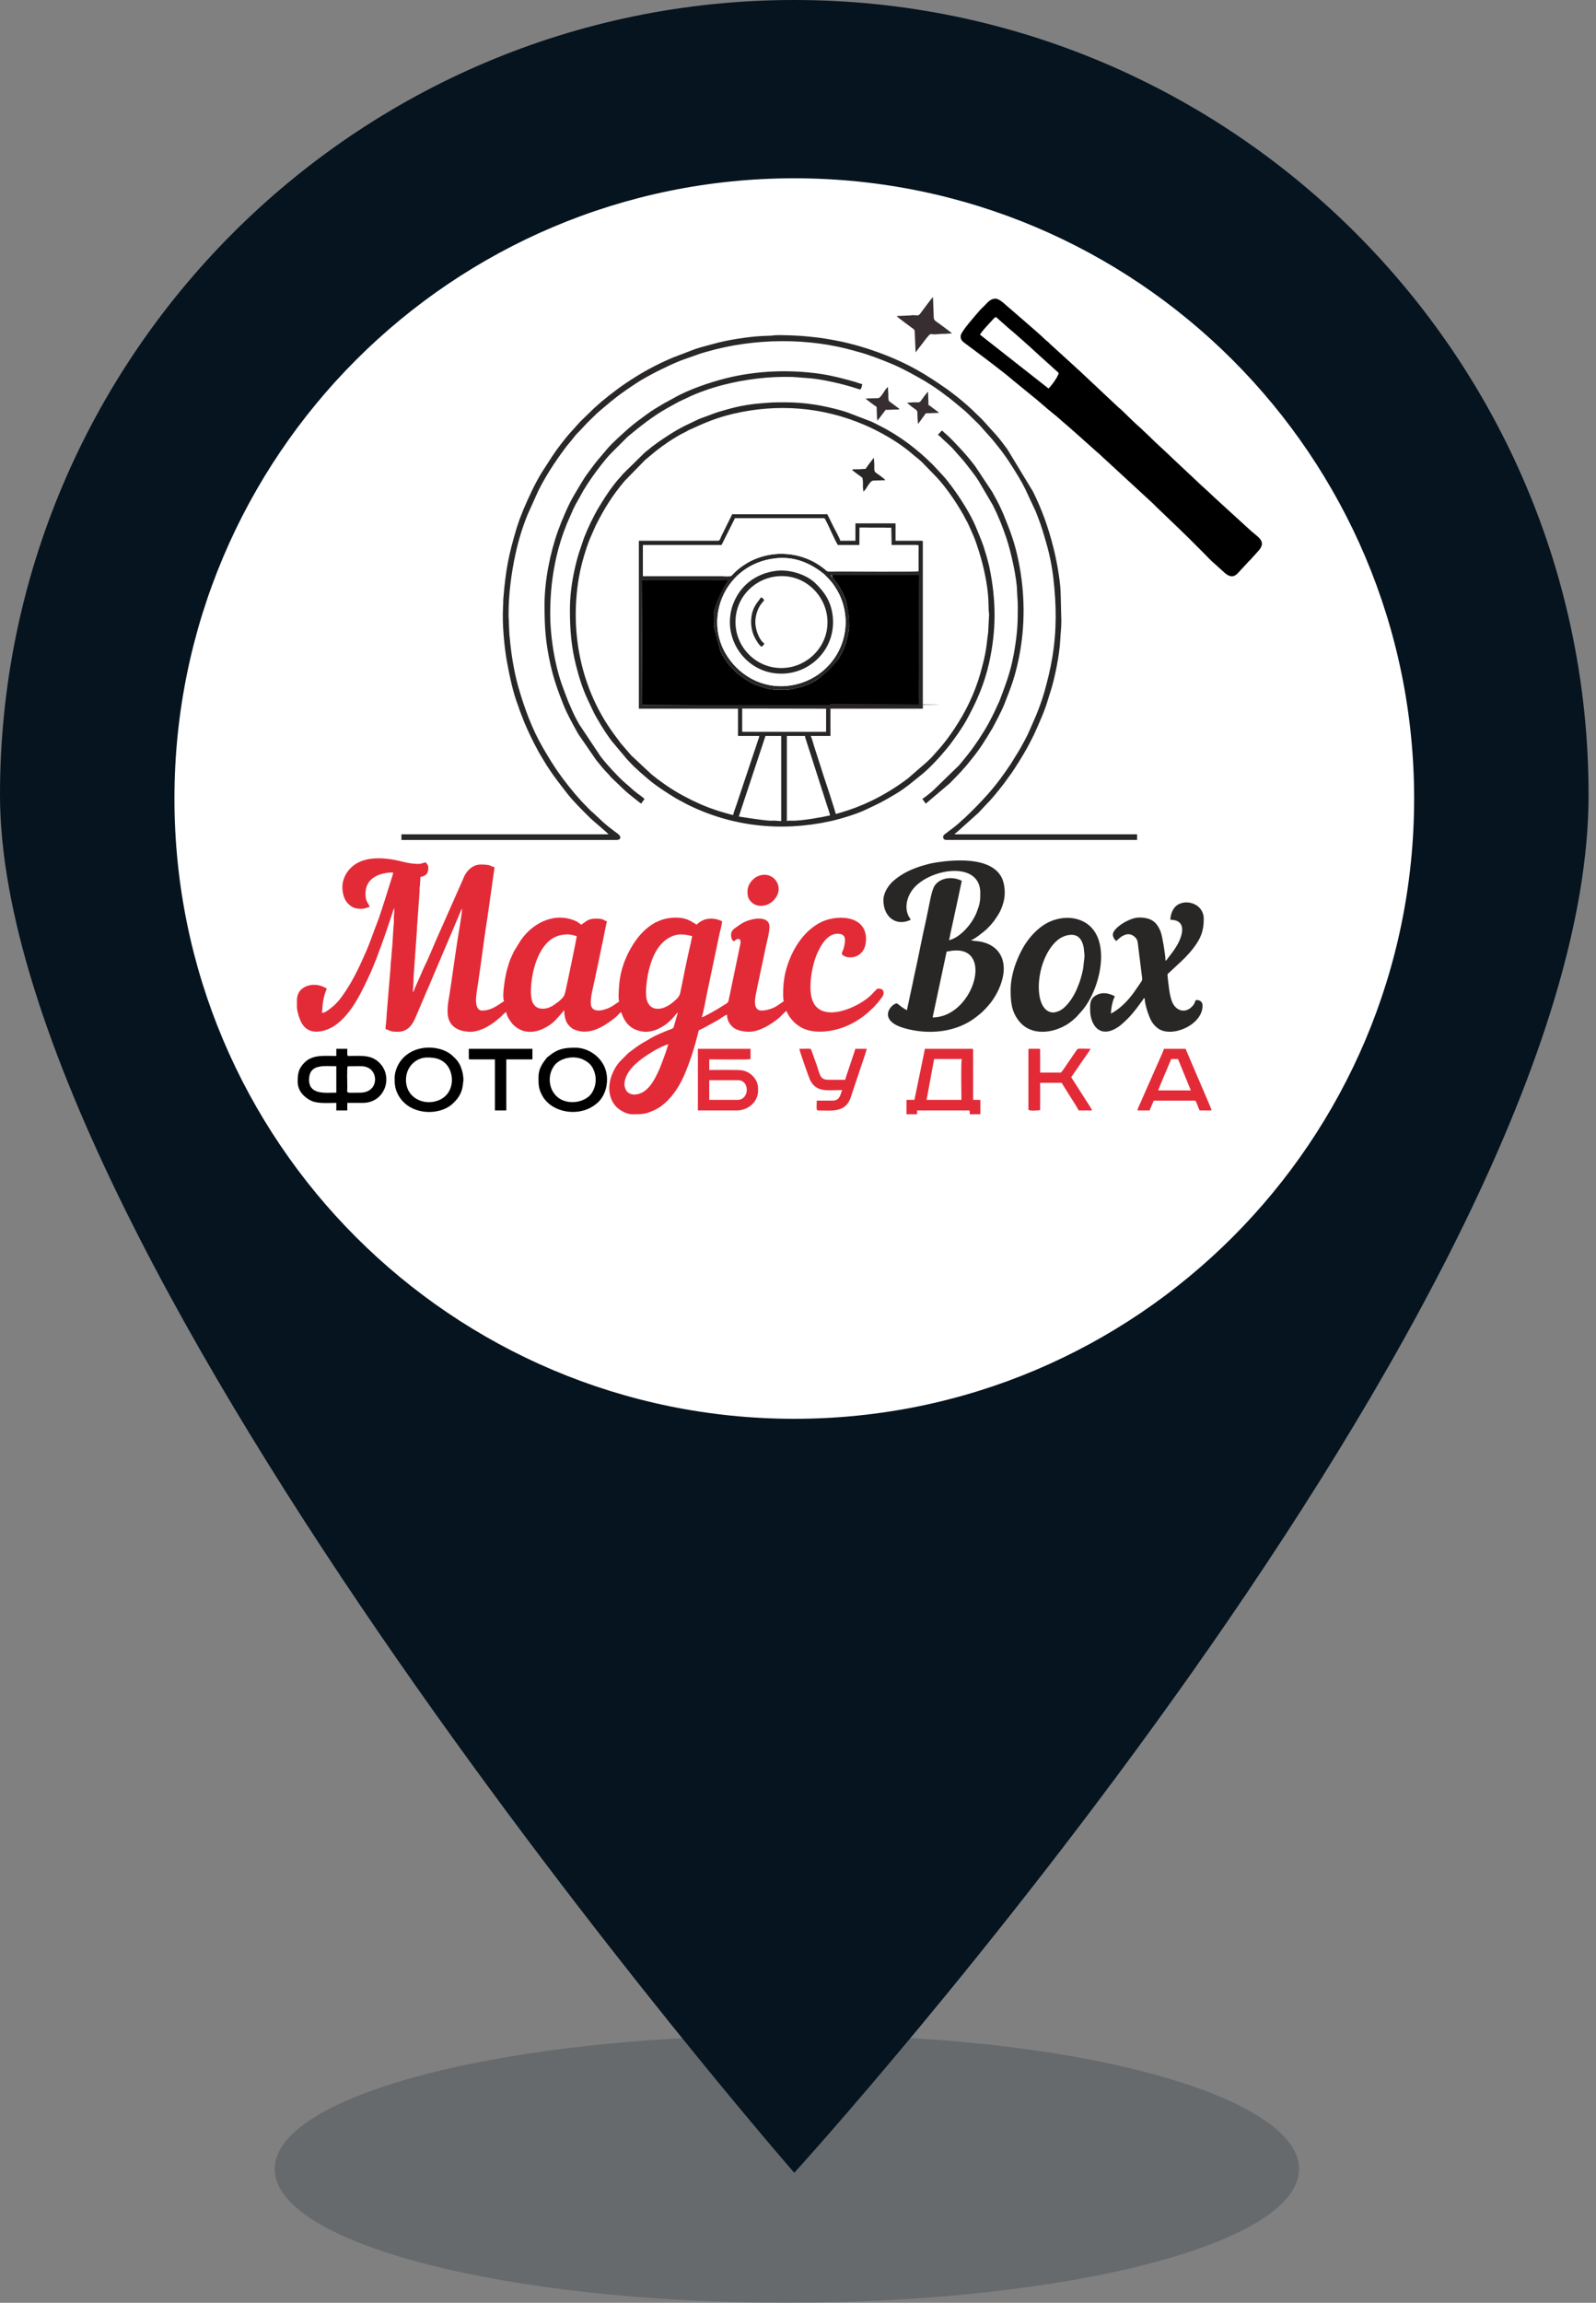 <svg width="43" height="62" viewBox="0 0 43 62" fill="none" xmlns="http://www.w3.org/2000/svg">
<rect x="0" y="0" width="43" height="62" fill="#808080" stroke="none"/>
<g clip-path="url(#clip0_1010_24)">
<path opacity="0.2" d="M35 58.4C35 60.4 28.8 62 21.2 62C13.6 62 7.4 60.4 7.4 58.4C7.4 56.4 13.6 54.8 21.2 54.8C28.8 54.7 35 56.4 35 58.4Z" fill="#05141F"/>
<path d="M21.4 0C9.6 0 0 9.6 0 21.4C0 34 21.4 58.5 21.4 58.5C21.4 58.5 42.8 35 42.8 21.4C42.8 9.6 33.2 0 21.4 0ZM21.4 33.7C14.1 33.7 8.2 27.8 8.2 20.5C8.2 13.2 14.1 7.3 21.4 7.3C28.7 7.3 34.6 13.2 34.6 20.5C34.6 27.8 28.7 33.7 21.4 33.7Z" fill="#05141F"/>
<path d="M21.4 38.2C30.623 38.2 38.1 30.723 38.1 21.5C38.1 12.277 30.623 4.8 21.4 4.8C12.177 4.8 4.7 12.277 4.7 21.5C4.7 30.723 12.177 38.2 21.4 38.2Z" fill="white"/>
<g clip-path="url(#clip1_1010_24)">
<path fill-rule="evenodd" clip-rule="evenodd" d="M17.079 29.47C17.007 29.47 16.928 29.429 16.893 29.39C16.862 29.355 16.824 29.27 16.824 29.205C16.824 28.794 17.31 28.479 17.615 28.294C17.675 28.258 17.941 28.121 18.007 28.116L17.937 28.331C17.924 28.369 17.913 28.398 17.9 28.436L17.783 28.747C17.662 29.012 17.473 29.47 17.079 29.47ZM17.148 30H17.032H17.018C16.892 30 16.716 29.904 16.626 29.82L16.616 29.811C16.27 29.464 16.419 28.894 16.704 28.577L16.888 28.393C16.91 28.374 16.922 28.357 16.945 28.339L17.156 28.183C17.273 28.098 17.4 28.033 17.524 27.959C17.679 27.866 17.853 27.798 18.019 27.73C18.097 27.699 18.137 27.704 18.157 27.633L18.262 27.26C18.237 27.278 18.237 27.28 18.216 27.306C18.201 27.324 18.193 27.333 18.178 27.349C18.148 27.383 18.135 27.403 18.102 27.436C18.047 27.491 17.987 27.548 17.922 27.593C17.678 27.76 17.42 27.84 17.133 27.726C16.993 27.671 16.898 27.577 16.821 27.447C16.78 27.379 16.765 27.319 16.732 27.25C16.694 27.276 16.667 27.311 16.633 27.345C16.6 27.378 16.572 27.4 16.534 27.43C16.246 27.655 15.87 27.876 15.498 27.729C15.453 27.712 15.442 27.708 15.404 27.68C15.258 27.571 15.202 27.422 15.202 27.2L15.031 27.396C14.97 27.462 14.923 27.514 14.848 27.57C14.53 27.805 14.118 27.893 13.815 27.577C13.803 27.565 13.793 27.552 13.782 27.537C13.725 27.462 13.65 27.353 13.641 27.25C13.589 27.265 13.531 27.345 13.487 27.381L13.337 27.506C13.297 27.538 13.271 27.552 13.228 27.581C13.187 27.608 13.16 27.628 13.114 27.651C13.07 27.674 13.037 27.693 12.99 27.71C12.914 27.737 12.795 27.78 12.693 27.78C12.337 27.78 12.076 27.63 12.059 27.271L12.06 27.148C12.064 27.029 12.086 26.924 12.107 26.797C12.186 26.297 12.251 25.785 12.331 25.28C12.357 25.116 12.448 24.605 12.448 24.47C12.422 24.488 12.41 24.543 12.394 24.579L11.546 26.574C11.529 26.614 11.515 26.64 11.499 26.68L11.216 27.345C11.124 27.578 11 27.78 10.714 27.78C10.478 27.78 10.522 27.739 10.387 27.708C10.387 27.643 10.398 27.557 10.405 27.502C10.414 27.434 10.415 27.369 10.418 27.301L10.519 26.088C10.525 26.015 10.523 25.951 10.533 25.878C10.54 25.826 10.549 25.742 10.55 25.681C10.551 25.621 10.563 25.531 10.569 25.476L10.601 24.958C10.602 24.909 10.609 24.911 10.612 24.867C10.616 24.797 10.605 24.724 10.614 24.655C10.623 24.595 10.622 24.524 10.622 24.449C10.599 24.482 10.587 24.538 10.575 24.575C10.441 24.982 10.306 25.376 10.154 25.775C10.145 25.798 10.141 25.813 10.132 25.834L9.986 26.187C9.756 26.677 9.49 27.282 9.03 27.606C8.847 27.736 8.498 27.86 8.269 27.704C8.212 27.665 8.168 27.612 8.133 27.555C8.074 27.457 8 27.231 8 27.108V26.917C8.004 26.85 8.016 26.785 8.049 26.729C8.082 26.672 8.096 26.654 8.149 26.614C8.336 26.473 8.616 26.491 8.806 26.619C8.766 26.702 8.73 26.823 8.711 26.932C8.682 27.105 8.694 27.096 8.681 27.209C8.678 27.236 8.66 27.268 8.701 27.268C8.768 27.268 8.952 27.115 9.008 27.064C9.027 27.046 9.04 27.032 9.059 27.013C9.126 26.947 9.183 26.871 9.237 26.794C9.501 26.425 9.689 26.017 9.87 25.603C9.975 25.362 10.056 25.11 10.153 24.867C10.232 24.669 10.288 24.468 10.357 24.266L10.552 23.646C10.563 23.609 10.59 23.536 10.591 23.491C10.216 23.491 9.847 23.644 9.847 24.062C9.847 24.291 9.93 24.31 9.959 24.418C9.881 24.436 9.834 24.469 9.734 24.469C9.645 24.469 9.56 24.457 9.496 24.422C9.303 24.313 9.224 24.111 9.224 23.878C9.224 23.755 9.272 23.617 9.32 23.536C9.635 23.008 10.316 23.066 10.852 23.201C10.985 23.234 11.11 23.258 11.245 23.26C11.361 23.262 11.378 23.237 11.469 23.216C11.499 23.261 11.54 23.281 11.54 23.359C11.54 23.529 11.477 23.578 11.326 23.613C11.326 23.692 11.318 23.74 11.316 23.817C11.314 23.866 11.308 23.864 11.305 23.909C11.303 23.942 11.307 23.976 11.304 24.009L11.235 24.969C11.232 25.003 11.236 25.033 11.231 25.067L11.142 26.322C11.14 26.355 11.144 26.391 11.142 26.424L11.122 26.709C11.154 26.686 11.166 26.633 11.181 26.596L11.431 26.03C11.543 25.807 11.634 25.572 11.734 25.345L12.441 23.749C12.461 23.707 12.473 23.678 12.49 23.634C12.564 23.451 12.729 23.277 12.948 23.277C13.24 23.277 13.185 23.315 13.325 23.348L13.134 24.695C13.06 25.143 13.009 25.582 12.943 26.032C12.921 26.186 12.898 26.336 12.879 26.478C12.857 26.64 12.825 26.772 12.825 26.933C12.825 27.043 12.849 27.208 12.989 27.208C13.231 27.208 13.397 27.076 13.58 26.954C13.516 26.82 13.618 26.251 13.661 26.107C13.695 25.99 13.726 25.866 13.781 25.758C13.809 25.703 13.828 25.651 13.856 25.599L14.035 25.31C14.37 24.828 14.981 24.535 15.548 24.816L15.662 24.896C15.802 24.803 15.848 24.733 16.049 24.733C16.285 24.733 16.235 24.773 16.355 24.805C16.334 24.849 16.258 25.273 16.243 25.334C16.222 25.423 16.205 25.509 16.186 25.603L16.02 26.395C15.979 26.595 15.917 26.795 15.917 27.005C15.917 27.311 16.29 27.2 16.447 27.117C16.533 27.072 16.603 27.017 16.682 26.964C16.651 26.9 16.676 26.588 16.683 26.506C16.706 26.22 16.792 25.933 16.916 25.68C17.084 25.34 17.32 25.019 17.662 24.836L17.782 24.783C17.986 24.7 18.296 24.673 18.515 24.756C18.63 24.8 18.676 24.845 18.773 24.896C18.805 24.849 18.881 24.805 18.939 24.777C19.097 24.704 19.311 24.728 19.456 24.805C19.447 24.91 19.41 25.028 19.387 25.133L19.047 26.749C19.03 26.834 18.941 27.318 18.905 27.391C18.945 27.382 19.012 27.344 19.052 27.324C19.216 27.239 19.373 27.145 19.528 27.046C19.581 27.012 19.617 27 19.631 26.934L19.943 25.433C19.955 25.377 19.964 25.3 19.907 25.281C19.864 25.266 19.809 25.319 19.772 25.344C19.728 25.315 19.712 25.292 19.702 25.231C19.693 25.182 19.693 25.139 19.712 25.091C19.743 25.016 19.829 24.973 19.893 24.925C19.963 24.872 20.039 24.83 20.122 24.797C20.297 24.727 20.731 24.644 20.731 24.957C20.731 25.116 20.667 25.322 20.635 25.483L20.436 26.424C20.418 26.499 20.402 26.587 20.387 26.661C20.358 26.805 20.25 27.208 20.517 27.208C20.64 27.208 20.786 27.163 20.874 27.117C20.96 27.072 21.04 27.006 21.119 26.954C21.105 26.924 21.099 26.838 21.099 26.791C21.099 26.548 21.118 26.324 21.184 26.092C21.326 25.595 21.618 25.102 22.081 24.848C22.501 24.618 23.333 24.616 23.333 25.283C23.333 25.747 22.955 25.832 22.764 25.749C22.616 25.684 22.707 25.641 22.738 25.505C22.78 25.325 22.812 25.14 22.567 25.14C22.343 25.14 22.183 25.345 22.088 25.527C22.069 25.563 22.052 25.597 22.033 25.636C21.871 25.973 21.747 26.681 21.918 27.001C22.205 27.54 23.151 27.113 23.483 26.778C23.509 26.751 23.625 26.617 23.649 26.617C23.716 26.617 23.784 26.623 23.803 26.698C23.827 26.793 23.746 26.871 23.695 26.939C23.68 26.958 23.671 26.974 23.656 26.991C23.639 27.011 23.627 27.019 23.611 27.038C23.576 27.079 23.561 27.097 23.523 27.134L23.381 27.267C23.121 27.488 22.814 27.659 22.471 27.733C22.158 27.802 21.778 27.808 21.509 27.613C21.468 27.583 21.443 27.568 21.407 27.532C21.343 27.467 21.294 27.415 21.247 27.335C21.23 27.308 21.23 27.304 21.215 27.275C21.201 27.247 21.198 27.253 21.19 27.218C21.114 27.269 21.055 27.351 20.984 27.41C20.775 27.58 20.466 27.779 20.18 27.779C20.03 27.779 19.838 27.741 19.744 27.654C19.66 27.576 19.588 27.478 19.588 27.32C19.516 27.337 19.411 27.429 19.339 27.468L18.931 27.692C18.913 27.701 18.899 27.706 18.881 27.714C18.823 27.741 18.827 27.731 18.811 27.797C18.722 28.172 18.608 28.529 18.468 28.87C18.34 29.182 18.159 29.489 17.902 29.71L17.834 29.765C17.735 29.846 17.622 29.896 17.502 29.943C17.384 29.99 17.269 29.999 17.148 30ZM14.62 27.158C14.373 27.158 14.304 26.952 14.304 26.71C14.304 26.198 14.49 25.451 14.953 25.23C15.045 25.186 15.116 25.17 15.241 25.16C15.363 25.151 15.435 25.179 15.538 25.203C15.538 25.264 15.265 26.562 15.234 26.692C15.201 26.831 15.189 26.836 15.056 26.964L14.902 27.073C14.817 27.12 14.748 27.158 14.62 27.158ZM17.405 26.741C17.405 26.527 17.442 26.277 17.485 26.107C17.571 25.764 17.728 25.4 18.056 25.232C18.262 25.126 18.429 25.152 18.65 25.203L18.611 25.388C18.519 25.775 18.41 26.319 18.334 26.701C18.31 26.826 18.261 26.872 18.152 26.967C17.816 27.264 17.405 27.244 17.405 26.741Z" fill="#E32B38"/>
<path fill-rule="evenodd" clip-rule="evenodd" d="M17.288 15.618L17.303 18.98C18.122 18.98 24.545 19.039 24.807 19.023C24.805 17.944 24.805 15.84 24.795 15.442C24.582 15.441 22.468 15.45 22.413 15.482C22.41 15.499 22.435 15.56 22.448 15.574L22.555 15.71C22.648 15.844 22.722 15.992 22.782 16.146C22.787 16.16 22.796 16.196 22.797 16.199C22.797 16.2 22.798 16.203 22.798 16.204C22.859 16.439 22.884 16.685 22.878 16.933L22.803 17.273C22.803 17.276 22.802 17.279 22.802 17.281L22.749 17.424C22.742 17.442 22.75 17.421 22.738 17.453C22.7 17.552 22.64 17.656 22.582 17.754C22.456 17.917 22.107 18.275 21.908 18.359L21.829 18.402C21.828 18.403 21.803 18.418 21.803 18.418C21.759 18.438 21.827 18.411 21.787 18.424L21.764 18.43C21.761 18.431 21.758 18.432 21.756 18.433L21.569 18.502C21.566 18.502 21.563 18.503 21.56 18.503C21.31 18.55 21.356 18.579 21.006 18.573L20.853 18.566C20.837 18.564 20.828 18.564 20.815 18.563C20.697 18.551 20.491 18.491 20.393 18.447C20.368 18.436 20.362 18.437 20.332 18.426C20.26 18.4 20.176 18.347 20.114 18.31L19.875 18.142C19.863 18.132 19.851 18.118 19.835 18.103L19.631 17.89C19.615 17.87 19.61 17.861 19.596 17.843C19.521 17.742 19.465 17.645 19.409 17.533L19.231 16.852C19.232 16.825 19.232 16.797 19.231 16.77C19.236 16.426 19.408 15.941 19.652 15.596C19.366 15.588 18.46 15.621 17.288 15.618Z" fill="black"/>
<path fill-rule="evenodd" clip-rule="evenodd" d="M26.405 9.008C26.496 8.874 26.608 8.761 26.714 8.647C26.75 8.609 26.78 8.557 26.834 8.539L27.157 8.825C27.323 8.959 27.816 9.4 27.952 9.529L28.523 10.044C28.491 10.164 28.312 10.4 28.249 10.456L26.405 9.008ZM25.882 9.049C25.882 9.128 25.908 9.171 25.966 9.219L26.09 9.31C26.398 9.54 27.026 10.006 27.298 10.243L27.769 10.628C27.988 10.797 28.19 10.992 28.409 11.162C28.509 11.24 28.6 11.331 28.699 11.411L28.868 11.557C28.894 11.582 28.897 11.587 28.928 11.61L29.095 11.759C29.121 11.779 29.129 11.79 29.154 11.812L29.553 12.168C29.581 12.19 29.587 12.193 29.613 12.22L31.061 13.554C31.099 13.592 31.131 13.623 31.168 13.661L31.7 14.17C31.702 14.172 31.704 14.174 31.706 14.175L32.041 14.501C32.115 14.575 32.181 14.641 32.255 14.715C32.329 14.789 32.395 14.855 32.469 14.929C32.533 14.993 32.617 15.088 32.684 15.142L32.963 15.393C32.987 15.412 32.997 15.427 33.022 15.446C33.167 15.556 33.269 15.533 33.382 15.398L33.637 15.122C33.673 15.086 33.707 15.057 33.736 15.018L33.887 14.852C34.162 14.561 33.874 14.461 33.652 14.246L32.693 13.37C32.567 13.243 32.384 13.091 32.245 12.953L31.581 12.331C31.413 12.163 31.196 11.977 31.025 11.807C31.006 11.787 30.994 11.775 30.975 11.756L30.806 11.598C30.788 11.58 30.775 11.564 30.755 11.548C30.62 11.436 30.325 11.143 30.2 11.023C30.174 10.998 30.163 10.995 30.138 10.972L29.06 9.96C29.058 9.959 29.056 9.957 29.054 9.956L29.026 9.932C29.008 9.915 28.992 9.9 28.975 9.883L28.297 9.266C28.276 9.246 28.262 9.229 28.241 9.21C28.217 9.189 28.208 9.187 28.184 9.164C27.981 8.968 27.763 8.79 27.552 8.603L27.093 8.206C27.033 8.15 26.907 8.041 26.82 8.041C26.679 8.041 26.602 8.152 26.512 8.242C26.474 8.28 26.429 8.319 26.395 8.359C26.283 8.494 25.882 8.931 25.882 9.049Z" fill="black"/>
<path fill-rule="evenodd" clip-rule="evenodd" d="M20.623 19.816L21.047 19.815V22.106C20.984 22.106 20.952 22.101 20.904 22.097C20.852 22.092 20.793 22.099 20.741 22.096C20.513 22.084 19.915 21.984 19.905 21.984L20.623 19.816ZM21.2 22.107V19.815H21.69C21.691 19.866 21.713 19.904 21.726 19.952C21.741 20.005 21.751 20.034 21.768 20.084L22.196 21.418C22.226 21.508 22.252 21.595 22.28 21.68C22.298 21.735 22.359 21.908 22.363 21.954C22.137 22.006 21.613 22.098 21.363 22.097C21.311 22.096 21.237 22.089 21.2 22.107ZM20 19.081L22.257 19.085L22.257 19.53L22.255 19.7L20.047 19.7L20 19.698V19.081ZM20.867 15.035C21.384 14.971 21.806 15.146 22.177 15.437C22.241 15.487 22.341 15.598 22.394 15.659C22.453 15.729 22.515 15.824 22.566 15.914C22.671 16.098 22.747 16.326 22.773 16.566C22.874 17.502 22.202 18.349 21.242 18.463C20.528 18.548 19.881 18.175 19.541 17.58C18.971 16.581 19.564 15.198 20.867 15.035ZM22.353 18.979L17.303 18.98L17.288 15.628C17.631 15.621 18.68 15.624 19.037 15.624C19.219 15.624 19.431 15.634 19.608 15.618C19.607 15.623 19.605 15.628 19.604 15.632C19.577 15.673 19.569 15.696 19.535 15.737C19.425 15.963 19.331 16.095 19.225 16.459C19.222 16.567 19.231 16.656 19.231 16.77C19.231 16.797 19.232 16.825 19.231 16.852L19.408 17.533C19.465 17.645 19.52 17.742 19.596 17.843C19.61 17.861 19.615 17.87 19.63 17.89L19.835 18.102C19.851 18.117 19.862 18.131 19.875 18.142L20.114 18.31C20.176 18.347 20.259 18.4 20.332 18.426C20.361 18.436 20.368 18.436 20.392 18.447C20.491 18.491 20.696 18.551 20.814 18.563C20.828 18.564 20.836 18.564 20.852 18.566L21.006 18.572C21.355 18.579 21.309 18.55 21.56 18.503C21.563 18.502 21.565 18.502 21.568 18.501L21.756 18.432C21.758 18.432 21.761 18.431 21.763 18.43L21.787 18.424C21.826 18.41 21.759 18.437 21.802 18.418C21.803 18.418 21.827 18.403 21.828 18.402L21.907 18.358C21.974 18.331 22.03 18.285 22.092 18.248L22.269 18.101C22.316 18.059 22.358 18.04 22.394 17.983C22.445 17.904 22.533 17.836 22.582 17.753C22.64 17.656 22.7 17.552 22.737 17.453C22.749 17.421 22.742 17.441 22.749 17.424L22.802 17.28C22.802 17.278 22.802 17.275 22.803 17.273L22.877 16.933C22.892 16.816 22.874 16.58 22.855 16.425L22.798 16.204C22.798 16.203 22.797 16.2 22.797 16.198C22.796 16.195 22.787 16.159 22.781 16.146C22.722 15.991 22.647 15.844 22.555 15.71L22.447 15.573C22.435 15.56 22.422 15.544 22.424 15.527C22.387 15.505 22.409 15.549 22.395 15.486H24.76C24.742 15.604 24.754 17.87 24.754 18.104C24.754 18.383 24.739 18.708 24.759 18.98L22.353 18.979ZM19.803 13.955H22.2C22.229 13.969 22.217 13.96 22.236 13.994C22.326 14.157 22.487 14.545 22.573 14.678L23.158 14.677L23.161 14.205L24.013 14.207L24.018 14.678C24.15 14.678 24.658 14.661 24.746 14.684L24.745 15.38C24.655 15.396 22.765 15.384 22.618 15.384C22.201 15.384 22.339 15.412 22.179 15.293C22.085 15.223 21.973 15.147 21.852 15.091C21.586 14.967 21.305 14.9 20.965 14.913C20.666 14.925 20.361 15.023 20.141 15.152C19.843 15.327 19.729 15.488 19.7 15.506C19.661 15.529 19.505 15.514 19.446 15.514C18.739 15.514 18.032 15.516 17.322 15.514L17.322 14.678L19.442 14.677L19.803 13.955ZM19.354 14.559H17.212V19.081H19.884V19.815H20.455C20.454 19.861 20.452 19.844 20.44 19.881L19.84 21.675C19.811 21.761 19.771 21.86 19.752 21.943C19.71 21.94 19.67 21.924 19.637 21.915C19.592 21.903 19.558 21.894 19.517 21.882C19.444 21.862 19.361 21.835 19.291 21.812C19.001 21.716 18.721 21.592 18.453 21.448C18.416 21.428 18.396 21.419 18.36 21.398C18.325 21.377 18.295 21.36 18.262 21.343C18.227 21.323 18.204 21.306 18.167 21.285C18.013 21.193 17.862 21.085 17.719 20.979C17.659 20.934 17.612 20.896 17.553 20.849L17.01 20.342L16.731 20.02C16.603 19.848 16.473 19.678 16.357 19.497C15.623 18.356 15.363 16.949 15.593 15.57C15.639 15.296 15.717 15.009 15.803 14.751C15.832 14.664 15.863 14.58 15.896 14.498L16.052 14.145C16.281 13.692 16.5 13.338 16.831 12.947L17.385 12.38L17.67 12.144C17.883 11.974 18.154 11.792 18.395 11.666C18.434 11.647 18.471 11.631 18.509 11.608C18.529 11.596 18.539 11.589 18.562 11.578C18.575 11.572 18.581 11.57 18.59 11.566C19.001 11.378 19.306 11.246 19.764 11.139C20.956 10.862 22.158 10.957 23.279 11.435C23.71 11.619 24.222 11.91 24.575 12.219C24.662 12.295 24.758 12.362 24.84 12.443L25.232 12.846C25.362 12.984 25.48 13.137 25.591 13.292C25.729 13.483 25.851 13.677 25.968 13.884C25.988 13.92 25.998 13.949 26.02 13.985C26.083 14.091 26.129 14.203 26.178 14.315C26.21 14.387 26.244 14.462 26.272 14.538C26.423 14.958 26.534 15.373 26.598 15.822C26.633 16.072 26.63 16.189 26.637 16.424C26.639 16.479 26.651 16.501 26.648 16.566L26.623 17.03C26.596 17.217 26.582 17.411 26.545 17.594C26.509 17.775 26.468 17.937 26.419 18.11C26.258 18.676 26.021 19.161 25.703 19.636C25.596 19.796 25.484 19.951 25.36 20.097C25.332 20.129 25.313 20.155 25.284 20.184L25.135 20.352C25.09 20.406 25.024 20.464 24.972 20.515L24.459 20.96C24.146 21.196 23.815 21.4 23.459 21.57C23.198 21.695 22.924 21.799 22.646 21.879C22.607 21.89 22.554 21.91 22.517 21.913C22.483 21.77 22.223 20.985 22.181 20.862C22.123 20.687 22.073 20.516 22.013 20.338C21.983 20.247 21.957 20.169 21.929 20.076C21.906 19.999 21.875 19.881 21.843 19.815H22.374V19.081H24.863V14.59C24.863 14.566 24.856 14.559 24.832 14.559H24.128V14.091H23.047V14.559H22.639C22.62 14.479 22.497 14.266 22.456 14.182L22.318 13.902C22.312 13.892 22.298 13.859 22.294 13.854C22.267 13.823 22.286 13.846 22.252 13.846H19.762C19.724 13.846 19.759 13.849 19.732 13.836L19.438 14.429C19.421 14.464 19.396 14.559 19.354 14.559ZM15.355 16.423C15.355 16.962 15.391 17.405 15.52 17.919C15.599 18.232 15.695 18.539 15.831 18.83L16.001 19.19C16.04 19.269 16.087 19.347 16.13 19.418C16.174 19.492 16.212 19.562 16.261 19.634C16.309 19.706 16.353 19.779 16.404 19.847C16.43 19.882 16.452 19.913 16.477 19.947L16.891 20.44C16.986 20.543 17.081 20.645 17.188 20.735C17.207 20.75 17.217 20.764 17.234 20.78L17.47 20.983C17.645 21.133 17.842 21.261 18.036 21.386C18.143 21.455 18.256 21.524 18.371 21.581C18.417 21.603 18.44 21.62 18.483 21.642C19.695 22.256 21.04 22.402 22.367 22.111C22.62 22.056 23.056 21.927 23.308 21.808C23.719 21.615 23.755 21.599 24.131 21.377C24.407 21.212 24.604 21.036 24.843 20.845C25.032 20.694 25.329 20.376 25.462 20.211L25.582 20.065C25.75 19.84 25.913 19.617 26.049 19.37C26.319 18.877 26.524 18.411 26.652 17.833C26.847 16.947 26.839 16.16 26.657 15.273C26.637 15.176 26.608 15.086 26.584 14.989L26.501 14.716C26.439 14.537 26.369 14.376 26.299 14.204C26.156 13.852 25.867 13.4 25.637 13.092C25.564 12.995 25.484 12.889 25.4 12.8L25.14 12.52C24.722 12.102 24.237 11.731 23.706 11.466C23.626 11.426 23.549 11.383 23.468 11.348L22.826 11.102C22.775 11.088 22.733 11.07 22.688 11.058C22.187 10.918 21.715 10.832 21.149 10.832C20.818 10.832 20.798 10.834 20.475 10.861C20.158 10.888 19.866 10.943 19.572 11.029C19.471 11.058 19.392 11.079 19.296 11.11L18.909 11.253C18.863 11.269 18.822 11.286 18.779 11.307C18.578 11.403 18.386 11.49 18.198 11.602C17.976 11.735 17.763 11.877 17.558 12.033C17.523 12.06 17.492 12.088 17.458 12.116C17.426 12.142 17.392 12.165 17.362 12.194L16.781 12.764C16.761 12.786 16.761 12.793 16.74 12.815C16.508 13.062 16.317 13.355 16.142 13.644C15.983 13.908 15.85 14.193 15.735 14.48L15.599 14.884C15.54 15.069 15.495 15.263 15.456 15.454C15.393 15.766 15.355 16.089 15.355 16.423Z" fill="#292626"/>
<path fill-rule="evenodd" clip-rule="evenodd" d="M25.127 27.393L25.505 25.62C25.59 25.613 25.628 25.59 25.77 25.59C26.762 25.59 26.183 27.393 25.127 27.393ZM23.801 24.235C23.801 24.688 24.142 24.953 24.536 24.765C24.527 24.733 24.51 24.718 24.495 24.693C24.363 24.47 24.426 24.185 24.562 23.986C24.971 23.388 26.412 23.138 26.412 24.042C26.412 24.263 26.397 24.344 26.319 24.55C26.205 24.852 25.885 25.241 25.566 25.315C25.58 25.285 25.6 25.169 25.609 25.124C25.622 25.06 25.638 24.994 25.653 24.923L25.827 24.119C25.858 23.978 25.881 23.85 25.913 23.716C25.677 23.591 25.343 23.622 25.188 23.837C25.095 23.966 25.041 24.35 25.001 24.526C24.981 24.612 24.969 24.686 24.95 24.771C24.841 25.242 24.749 25.753 24.642 26.225C24.622 26.31 24.608 26.383 24.591 26.47L24.434 27.199C24.387 27.174 24.339 27.145 24.295 27.113C24.28 27.102 24.169 27.015 24.168 27.015C24.013 27.015 23.616 27.469 24.366 27.683C25.017 27.87 25.776 27.801 26.312 27.373C26.465 27.251 26.514 27.208 26.654 27.043C26.791 26.882 26.908 26.666 26.975 26.467C27.187 25.832 26.894 25.367 26.251 25.333L26.157 25.315C26.256 25.291 26.467 25.113 26.557 25.041C26.583 25.02 26.6 25 26.624 24.976C26.755 24.845 26.821 24.747 26.914 24.593C26.981 24.483 27.035 24.323 27.057 24.196C27.088 24.015 27.063 23.771 26.985 23.622C26.684 23.045 25.642 23.144 25.12 23.239C25.018 23.258 24.914 23.292 24.813 23.32C24.765 23.334 24.72 23.352 24.67 23.37C24.446 23.453 24.242 23.566 24.064 23.723C23.999 23.779 23.936 23.861 23.891 23.937C23.849 24.006 23.801 24.128 23.801 24.235Z" fill="#292626"/>
<path fill-rule="evenodd" clip-rule="evenodd" d="M16.395 22.463H10.815V22.616H16.61C16.731 22.616 16.747 22.525 16.65 22.452C16.5 22.34 16.316 22.206 16.183 22.073L15.967 21.872C15.913 21.831 15.871 21.781 15.821 21.732C15.588 21.5 15.375 21.243 15.177 20.98C15.153 20.949 15.14 20.927 15.117 20.897C14.933 20.65 14.775 20.386 14.621 20.12C14.337 19.632 14.131 19.068 13.974 18.525C13.868 18.16 13.796 17.752 13.751 17.352C13.743 17.276 13.735 17.168 13.725 17.093L13.712 16.82C13.713 16.721 13.702 16.651 13.702 16.545C13.702 15.995 13.775 15.436 13.892 14.901C13.973 14.53 14.078 14.193 14.217 13.85L14.505 13.211C14.705 12.812 14.947 12.441 15.213 12.085C15.246 12.042 15.274 12 15.311 11.959C15.402 11.858 15.476 11.745 15.571 11.648C15.594 11.626 15.612 11.611 15.632 11.587L15.829 11.376C15.846 11.362 15.835 11.372 15.845 11.362C15.847 11.36 15.848 11.358 15.85 11.356L16.092 11.12C16.363 10.893 16.536 10.732 16.858 10.51C17.04 10.384 17.224 10.258 17.419 10.152C17.522 10.096 17.61 10.046 17.718 9.993L18.034 9.84C18.142 9.79 18.246 9.746 18.355 9.702L18.86 9.524C18.925 9.502 18.972 9.49 19.041 9.47C20.325 9.098 21.804 9.087 23.065 9.458C23.121 9.474 23.184 9.492 23.24 9.507C23.302 9.524 23.354 9.543 23.417 9.565C23.614 9.63 23.804 9.707 23.993 9.784C24.233 9.881 24.456 10.002 24.681 10.125C24.975 10.285 25.252 10.465 25.513 10.67C25.536 10.688 25.554 10.697 25.578 10.717L25.77 10.872C25.811 10.904 25.85 10.942 25.892 10.974C26.003 11.06 26.155 11.211 26.252 11.308C26.328 11.384 26.404 11.451 26.472 11.536L26.741 11.838C26.759 11.858 26.774 11.879 26.791 11.9C26.827 11.945 26.858 11.984 26.895 12.03C27.103 12.286 27.28 12.569 27.45 12.851C27.508 12.948 27.561 13.044 27.613 13.147L27.902 13.765C27.924 13.816 27.943 13.873 27.965 13.926C28.054 14.149 28.12 14.383 28.189 14.619C28.279 14.929 28.343 15.246 28.381 15.579C28.464 16.308 28.472 16.973 28.352 17.698C28.3 18.015 28.225 18.317 28.139 18.625C28.079 18.838 28.001 19.048 27.919 19.252L27.746 19.649C27.663 19.843 27.556 20.031 27.453 20.212L27.239 20.558C27.051 20.841 26.851 21.117 26.625 21.371C26.39 21.633 26.253 21.772 25.997 22.017C25.968 22.045 25.95 22.054 25.921 22.083C25.826 22.177 25.716 22.264 25.61 22.343L25.447 22.466C25.379 22.522 25.407 22.615 25.494 22.615H30.636V22.463H25.719C25.737 22.435 25.761 22.421 25.788 22.399L26.282 21.956C26.329 21.909 26.375 21.879 26.417 21.825L26.614 21.614C26.638 21.59 26.658 21.574 26.679 21.547L26.807 21.4C26.829 21.375 26.844 21.353 26.866 21.326C26.888 21.298 26.903 21.282 26.926 21.253C26.967 21.202 27.003 21.157 27.042 21.105L27.27 20.792C27.413 20.576 27.553 20.351 27.681 20.123C27.699 20.091 27.708 20.067 27.727 20.036L27.861 19.773C28.001 19.46 28.148 19.143 28.243 18.81C28.263 18.739 28.288 18.666 28.309 18.601C28.424 18.243 28.549 17.598 28.565 17.238C28.572 17.071 28.595 16.915 28.595 16.728L28.575 15.923C28.558 15.568 28.462 15.06 28.381 14.742C28.249 14.216 28.072 13.716 27.831 13.235L27.138 12.092C27.04 11.962 26.942 11.826 26.833 11.704L26.509 11.346C26.448 11.274 26.376 11.214 26.309 11.147C26.147 10.984 25.971 10.832 25.792 10.687L25.531 10.488C25.235 10.285 25.009 10.129 24.692 9.951C24.441 9.812 24.178 9.688 23.91 9.581C23.569 9.445 23.235 9.334 22.871 9.244C22.624 9.183 22.367 9.136 22.099 9.097C21.994 9.082 21.589 9.039 21.476 9.038L21.271 9.028C21.139 9.028 20.936 9.014 20.816 9.033C20.806 9.034 20.797 9.036 20.781 9.037L20.516 9.048C20.171 9.065 19.582 9.155 19.242 9.253C19.052 9.308 18.858 9.348 18.674 9.419L18.135 9.625C17.43 9.918 16.776 10.332 16.194 10.824L16.097 10.91C16.063 10.944 16.036 10.96 16 10.996L15.622 11.363C15.589 11.397 15.572 11.424 15.536 11.46L15.449 11.557C15.298 11.714 15.163 11.892 15.031 12.066C14.976 12.14 14.933 12.204 14.88 12.282L14.592 12.727C14.401 13.043 14.249 13.378 14.103 13.716L13.997 13.987C13.981 14.031 13.969 14.076 13.951 14.125C13.94 14.157 13.936 14.162 13.927 14.192C13.704 14.936 13.627 15.32 13.56 16.128C13.555 16.186 13.561 16.245 13.555 16.304C13.552 16.327 13.554 16.34 13.553 16.359C13.526 16.777 13.587 17.425 13.656 17.803C13.722 18.168 13.819 18.639 13.953 18.983C13.972 19.031 13.983 19.073 13.999 19.12C14.015 19.166 14.034 19.206 14.05 19.253C14.145 19.515 14.269 19.773 14.393 20.021C14.416 20.068 14.436 20.097 14.457 20.14C14.515 20.258 14.591 20.377 14.658 20.49C14.841 20.799 15.055 21.072 15.273 21.353C15.461 21.594 15.683 21.805 15.898 22.022C15.951 22.075 16.372 22.428 16.395 22.463Z" fill="#2A2727"/>
<path fill-rule="evenodd" clip-rule="evenodd" d="M19.442 14.677L17.322 14.678L17.322 15.514C18.032 15.516 18.739 15.514 19.445 15.514C19.505 15.514 19.661 15.529 19.7 15.505C19.729 15.488 19.843 15.327 20.141 15.152C20.361 15.023 20.665 14.925 20.965 14.913C21.305 14.9 21.586 14.967 21.851 15.091C21.973 15.147 22.085 15.223 22.179 15.293C22.339 15.412 22.201 15.384 22.618 15.384C22.765 15.384 24.655 15.396 24.745 15.38L24.745 14.684C24.658 14.661 24.149 14.678 24.018 14.678L24.012 14.207L23.16 14.205L23.157 14.677L22.573 14.678C22.487 14.545 22.326 14.157 22.236 13.994C22.217 13.96 22.229 13.969 22.199 13.955H19.802L19.442 14.677Z" fill="white"/>
<path fill-rule="evenodd" clip-rule="evenodd" d="M20.592 17.325C20.578 17.369 20.549 17.392 20.517 17.413C20.451 17.376 20.36 17.219 20.324 17.145C20.272 17.037 20.239 16.895 20.237 16.759C20.232 16.348 20.44 16.198 20.502 16.083C20.546 16.097 20.567 16.127 20.59 16.158L20.499 16.273C20.41 16.395 20.352 16.578 20.35 16.739C20.346 16.938 20.451 17.232 20.592 17.325ZM20.893 15.522C20.262 15.607 19.739 16.175 19.825 16.9C19.899 17.53 20.485 18.071 21.216 17.975C21.836 17.894 22.376 17.321 22.283 16.595C22.203 15.966 21.625 15.424 20.893 15.522Z" fill="white"/>
<path fill-rule="evenodd" clip-rule="evenodd" d="M31.534 24.765C32.021 24.765 31.845 25.258 31.672 25.515C31.65 25.548 31.635 25.576 31.612 25.607L31.445 25.828C31.428 25.849 31.43 25.857 31.401 25.865C31.401 25.712 31.315 25.2 31.271 25.087C31.162 24.809 31.004 24.704 30.687 24.704C30.432 24.704 29.983 24.987 29.983 25.162C29.983 25.231 30.033 25.308 30.075 25.335C30.111 25.311 30.337 25.036 30.556 25.211C30.604 25.25 30.636 25.288 30.651 25.361L30.758 26.221C30.78 26.424 30.8 26.352 30.66 26.561C30.507 26.791 30.366 26.972 30.153 27.145C30.128 27.165 30.108 27.18 30.083 27.197C30.033 27.231 29.984 27.263 29.932 27.291C29.932 27.175 29.96 27.032 29.994 26.925C30.006 26.888 30.026 26.858 30.034 26.822C29.855 26.728 29.665 26.7 29.492 26.822C29.364 26.913 29.37 27.047 29.37 27.179C29.37 27.604 29.638 27.987 30.14 27.641C30.242 27.571 30.429 27.389 30.515 27.282C30.552 27.235 30.588 27.195 30.624 27.147L30.78 26.936C30.8 26.906 30.805 26.882 30.84 26.873C30.84 27.034 30.942 27.341 31.016 27.481C31.059 27.561 31.13 27.642 31.203 27.692C31.579 27.951 32.4 27.595 32.4 27.077C32.4 26.98 32.336 26.924 32.237 26.924C32.201 26.924 32.199 26.982 32.178 27.018C32.151 27.065 32.144 27.073 32.107 27.11C31.939 27.278 31.712 27.226 31.601 27.019C31.548 26.92 31.52 26.777 31.5 26.642C31.493 26.599 31.448 26.249 31.456 26.227L31.827 25.883C31.848 25.862 31.861 25.847 31.883 25.827C31.895 25.816 31.904 25.809 31.915 25.798L32.057 25.644C32.098 25.599 32.13 25.556 32.166 25.509C32.338 25.28 32.432 25.083 32.432 24.745C32.432 24.289 31.857 24.17 31.644 24.437C31.584 24.513 31.534 24.632 31.534 24.765Z" fill="#292626"/>
<path fill-rule="evenodd" clip-rule="evenodd" d="M28.381 27.26C27.865 27.26 27.867 26.102 28.325 25.492C28.452 25.322 28.608 25.189 28.839 25.17C29.092 25.149 29.195 25.369 29.209 25.62C29.211 25.667 29.226 25.714 29.215 25.791C29.182 26.031 29.205 26.037 29.122 26.329C29.09 26.441 29.052 26.532 29.01 26.634C28.925 26.837 28.745 27.116 28.548 27.213C28.514 27.23 28.425 27.26 28.381 27.26ZM27.229 26.639C27.229 26.967 27.246 27.233 27.46 27.498C27.786 27.901 28.377 27.825 28.777 27.564C28.865 27.506 28.943 27.438 29.016 27.365L29.174 27.186C29.675 26.571 29.966 25.2 29.183 24.809C28.827 24.631 28.377 24.712 28.067 24.941C27.722 25.198 27.516 25.543 27.369 25.935C27.303 26.112 27.229 26.395 27.229 26.639Z" fill="#292626"/>
<path fill-rule="evenodd" clip-rule="evenodd" d="M20.912 15.369C21.273 15.323 21.72 15.466 21.96 15.695C22.22 15.943 22.397 16.206 22.437 16.605C22.518 17.415 21.918 18.052 21.204 18.129C20.389 18.217 19.756 17.614 19.673 16.9C19.649 16.692 19.679 16.463 19.744 16.283C19.932 15.77 20.358 15.439 20.912 15.369ZM20.867 15.035C19.564 15.198 18.97 16.581 19.541 17.58C19.881 18.175 20.528 18.548 21.242 18.463C22.202 18.349 22.874 17.502 22.773 16.566C22.747 16.326 22.671 16.098 22.566 15.914C22.515 15.824 22.452 15.729 22.393 15.659C22.305 15.556 22.301 15.565 22.234 15.492C22.206 15.461 22.21 15.464 22.177 15.437C21.805 15.146 21.384 14.971 20.867 15.035Z" fill="white"/>
<path fill-rule="evenodd" clip-rule="evenodd" d="M14.671 16.28C14.671 16.91 14.698 17.285 14.829 17.886C14.91 18.258 15.035 18.612 15.176 18.965C15.29 19.252 15.434 19.495 15.576 19.757L16.062 20.463C16.168 20.594 16.274 20.728 16.393 20.846C16.421 20.873 16.425 20.883 16.449 20.912C16.468 20.934 16.489 20.952 16.51 20.973L16.755 21.207C16.873 21.327 17.009 21.43 17.141 21.535C17.185 21.57 17.233 21.611 17.283 21.638C17.295 21.593 17.339 21.553 17.364 21.515C17.335 21.475 17.222 21.398 17.172 21.361C17.058 21.278 16.962 21.177 16.853 21.089C16.764 21.018 16.588 20.834 16.499 20.739C16.388 20.618 16.276 20.491 16.176 20.359L15.61 19.509C15.523 19.359 15.442 19.199 15.376 19.039C15.353 18.982 15.326 18.928 15.305 18.876C15.258 18.762 15.223 18.654 15.177 18.536C14.958 17.972 14.824 17.172 14.824 16.525C14.824 15.959 14.881 15.478 14.991 14.991C15.059 14.69 15.155 14.394 15.27 14.108L15.45 13.697C15.461 13.672 15.468 13.66 15.482 13.637C15.497 13.609 15.5 13.595 15.515 13.568C15.528 13.543 15.536 13.535 15.549 13.51L15.724 13.196C15.868 12.958 16.03 12.731 16.201 12.512C16.276 12.416 16.383 12.285 16.469 12.199L16.908 11.761C17.249 11.477 17.589 11.206 17.98 10.987L18.228 10.849C18.317 10.799 18.408 10.764 18.497 10.719C18.779 10.577 19.18 10.44 19.494 10.361C20.068 10.215 20.706 10.13 21.353 10.149L21.751 10.179C21.923 10.191 22.096 10.217 22.262 10.25C22.501 10.297 22.719 10.349 22.951 10.418C22.995 10.431 23.15 10.485 23.179 10.485C23.201 10.485 23.229 10.374 23.23 10.342C23.16 10.326 23.096 10.299 23.02 10.277C22.71 10.19 22.415 10.111 22.09 10.064C21.262 9.945 20.373 9.981 19.57 10.182C19.138 10.289 18.543 10.49 18.149 10.719L17.891 10.859C17.725 10.958 17.567 11.049 17.412 11.165C17.262 11.277 17.11 11.383 16.969 11.506C16.803 11.65 16.496 11.924 16.367 12.077L16.096 12.397C16.064 12.436 16.04 12.465 16.01 12.505L15.841 12.733C15.698 12.925 15.588 13.133 15.465 13.335C15.314 13.583 15.129 14.03 15.037 14.283C14.822 14.878 14.671 15.634 14.671 16.28Z" fill="#2A2727"/>
<path fill-rule="evenodd" clip-rule="evenodd" d="M8.327 29.073C8.327 28.641 8.716 28.706 9.061 28.706V29.419C8.772 29.419 8.327 29.484 8.327 29.073ZM9.703 29.419C9.291 29.419 9.357 29.455 9.357 29.266C9.357 29.17 9.343 28.742 9.367 28.716C9.379 28.708 9.367 28.712 9.389 28.708L9.632 28.706C9.742 28.706 9.795 28.702 9.881 28.732C10.21 28.846 10.199 29.419 9.703 29.419ZM9.061 28.431C8.739 28.431 8.435 28.387 8.211 28.602C8.043 28.764 8.02 28.903 8.02 29.124C8.02 29.365 8.188 29.545 8.391 29.64C8.559 29.719 8.854 29.694 9.061 29.694V29.898H9.357V29.694H9.775C10.392 29.694 10.624 28.94 10.175 28.572C9.961 28.395 9.71 28.431 9.367 28.431C9.349 28.368 9.357 28.319 9.357 28.238H9.061L9.061 28.431Z" fill="black"/>
<path fill-rule="evenodd" clip-rule="evenodd" d="M25.27 11.707C25.312 11.735 25.343 11.765 25.38 11.802C25.469 11.892 25.607 12 25.706 12.118C25.793 12.222 25.913 12.345 26 12.455C26.086 12.563 26.297 12.833 26.361 12.94L26.753 13.608C26.903 13.909 27.013 14.184 27.12 14.504C27.239 14.86 27.397 15.569 27.402 15.914C27.404 16.025 27.422 16.181 27.422 16.321C27.422 16.756 27.414 16.977 27.348 17.408C27.255 18.016 27.132 18.331 26.931 18.866L26.783 19.186C26.728 19.297 26.679 19.395 26.62 19.502C26.563 19.603 26.504 19.702 26.443 19.794C26.412 19.841 26.383 19.89 26.351 19.937C26.319 19.985 26.289 20.025 26.255 20.075C26.157 20.224 25.957 20.464 25.838 20.606L25.124 21.299C25.095 21.325 24.889 21.495 24.852 21.505C24.859 21.531 24.914 21.594 24.943 21.637L25.588 21.09L25.825 20.847C25.846 20.821 25.861 20.808 25.884 20.785C25.912 20.758 25.917 20.745 25.941 20.718C25.977 20.677 26.016 20.639 26.051 20.594C26.089 20.546 26.122 20.507 26.161 20.459C26.419 20.142 26.535 19.944 26.741 19.603C26.757 19.577 26.766 19.555 26.78 19.53L26.906 19.288C26.96 19.18 27.012 19.078 27.058 18.962C27.248 18.481 27.352 18.208 27.456 17.689C27.625 16.837 27.615 15.967 27.444 15.118C27.34 14.605 27.216 14.289 27.026 13.824C27.003 13.769 26.983 13.735 26.959 13.677C26.915 13.571 26.792 13.355 26.736 13.249L26.264 12.538C26.243 12.511 26.235 12.503 26.214 12.476C26.05 12.258 25.675 11.852 25.497 11.695C25.472 11.672 25.461 11.67 25.436 11.644C25.411 11.619 25.407 11.605 25.372 11.595L25.27 11.707Z" fill="#2A2727"/>
<path fill-rule="evenodd" clip-rule="evenodd" d="M25.168 28.513H25.913C25.885 28.585 25.903 29.458 25.903 29.613H24.964L25.168 28.513ZM24.637 29.613H24.424V30H24.709V29.898H26.096C26.137 29.898 26.127 29.927 26.127 30H26.413V29.613H26.219L26.219 28.269C26.209 28.224 26.185 28.237 26.117 28.238L25.036 28.238C25.015 28.238 24.983 28.236 24.963 28.237C24.919 28.239 24.92 28.211 24.893 28.37L24.637 29.613Z" fill="#E32B38"/>
<path fill-rule="evenodd" clip-rule="evenodd" d="M19.874 29.613H19.109V29.083H19.884C20.208 29.083 20.192 29.613 19.874 29.613ZM18.803 29.898H19.843C20.158 29.898 20.425 29.672 20.425 29.358C20.425 29.259 20.42 29.186 20.376 29.102C20.301 28.957 20.178 28.86 20.014 28.821C19.906 28.796 19.263 28.808 19.109 28.808V28.523C19.336 28.523 20.008 28.533 20.186 28.52C20.21 28.518 20.221 28.523 20.221 28.492V28.238H18.803L18.803 29.898Z" fill="#E32B38"/>
<path fill-rule="evenodd" clip-rule="evenodd" d="M19.999 19.698L20.047 19.7L22.255 19.7L22.257 19.529L22.257 19.085L19.999 19.081L19.999 19.698Z" fill="white"/>
<path fill-rule="evenodd" clip-rule="evenodd" d="M31.554 28.513H31.737C31.745 28.529 31.751 28.547 31.758 28.564C31.765 28.581 31.76 28.567 31.768 28.586L32.084 29.358H31.207C31.211 29.314 31.467 28.732 31.51 28.622C31.524 28.586 31.546 28.545 31.554 28.513ZM30.646 29.898H30.972L31.061 29.691C31.075 29.658 31.072 29.633 31.105 29.633H32.186C32.213 29.633 32.222 29.656 32.232 29.681L32.319 29.898H32.645C32.63 29.834 32.329 29.144 32.296 29.066C32.265 28.994 32.234 28.929 32.207 28.859L31.942 28.238H31.36C31.346 28.3 31.128 28.773 31.093 28.858L30.732 29.679C30.708 29.735 30.651 29.842 30.646 29.898Z" fill="#E32B38"/>
<path fill-rule="evenodd" clip-rule="evenodd" d="M10.938 29.073C10.938 28.718 11.211 28.472 11.509 28.472C11.713 28.472 11.864 28.502 12.002 28.632C12.249 28.868 12.272 29.445 11.809 29.628C11.432 29.777 10.938 29.571 10.938 29.073ZM10.632 29.032C10.632 29.202 10.644 29.31 10.717 29.457C11.007 30.039 11.852 30.062 12.216 29.697C12.294 29.619 12.354 29.553 12.404 29.447C12.467 29.312 12.468 29.227 12.485 29.089C12.489 29.055 12.475 28.936 12.468 28.901C12.453 28.834 12.438 28.788 12.416 28.728C12.367 28.599 12.283 28.506 12.185 28.419C11.824 28.096 11.013 28.103 10.717 28.69C10.672 28.779 10.632 28.903 10.632 29.032Z" fill="black"/>
<path fill-rule="evenodd" clip-rule="evenodd" d="M15.426 29.674C14.903 29.674 14.708 29.177 14.862 28.815C14.888 28.756 14.937 28.677 14.98 28.637C15.161 28.468 15.481 28.42 15.709 28.526C15.804 28.571 15.893 28.632 15.95 28.723C16.084 28.94 16.082 29.215 15.945 29.427C15.841 29.588 15.624 29.674 15.426 29.674ZM14.508 29.002C14.508 29.198 14.507 29.3 14.6 29.481C14.81 29.893 15.383 30.039 15.814 29.868C15.921 29.825 16.004 29.771 16.087 29.702C16.352 29.479 16.429 29.03 16.28 28.71C16.14 28.409 15.818 28.208 15.498 28.208C15.186 28.208 15.01 28.247 14.781 28.439C14.753 28.462 14.751 28.456 14.727 28.487C14.613 28.632 14.508 28.777 14.508 29.002Z" fill="black"/>
<path fill-rule="evenodd" clip-rule="evenodd" d="M26.405 9.008L28.249 10.456C28.312 10.4 28.491 10.164 28.523 10.044L27.952 9.529C27.816 9.4 27.323 8.959 27.157 8.825L26.834 8.539C26.78 8.557 26.75 8.609 26.714 8.648C26.608 8.761 26.496 8.874 26.405 9.008Z" fill="white"/>
<path fill-rule="evenodd" clip-rule="evenodd" d="M27.708 28.268V29.867C27.708 29.929 28.012 29.893 28.024 29.888V29.154H28.606C28.641 29.221 28.681 29.276 28.718 29.338C28.809 29.491 28.999 29.773 29.065 29.898H29.422C29.414 29.863 29.29 29.671 29.254 29.617L28.932 29.114C28.909 29.075 28.883 29.043 28.861 29.001C28.882 28.969 28.902 28.945 28.924 28.912L29.123 28.621C29.147 28.589 29.163 28.562 29.186 28.531C29.218 28.488 29.372 28.271 29.381 28.237C28.971 28.237 29.067 28.198 28.954 28.351L28.718 28.696C28.684 28.742 28.602 28.879 28.575 28.879H28.024V28.268C28.024 28.244 28.017 28.237 27.994 28.237H27.739C27.715 28.237 27.708 28.245 27.708 28.268Z" fill="#E32B38"/>
<path fill-rule="evenodd" clip-rule="evenodd" d="M20.893 15.522C21.625 15.424 22.203 15.967 22.284 16.595C22.376 17.322 21.836 17.894 21.216 17.975C20.485 18.071 19.899 17.53 19.825 16.9C19.739 16.175 20.262 15.607 20.893 15.522ZM20.912 15.369C20.358 15.44 19.931 15.77 19.744 16.284C19.679 16.463 19.649 16.692 19.673 16.9C19.756 17.615 20.389 18.217 21.204 18.129C21.918 18.052 22.518 17.415 22.437 16.606C22.397 16.206 22.22 15.944 21.96 15.695C21.72 15.466 21.273 15.323 20.912 15.369Z" fill="#292626"/>
<path fill-rule="evenodd" clip-rule="evenodd" d="M22.689 29.348C22.65 29.43 22.643 29.633 22.434 29.633H22.006C22.006 29.783 21.983 29.898 22.037 29.898C22.391 29.898 22.771 29.967 22.915 29.563L23.196 28.723C23.235 28.606 23.329 28.34 23.353 28.238H23.047C23.032 28.269 23.026 28.299 23.014 28.337L22.84 28.857C22.817 28.924 22.787 29.007 22.771 29.073C22.625 29.073 22.479 29.072 22.332 29.073C22.059 29.074 22.105 28.921 21.958 28.55L21.87 28.302C21.84 28.211 21.857 28.238 21.537 28.238C21.538 28.291 21.8 29.028 21.826 29.08C21.998 29.424 22.303 29.348 22.689 29.348Z" fill="#E32B38"/>
<path fill-rule="evenodd" clip-rule="evenodd" d="M12.631 28.492C12.631 28.516 12.638 28.523 12.662 28.523H13.335V29.898H13.641V28.523H14.345V28.238H12.631V28.492Z" fill="black"/>
<path fill-rule="evenodd" clip-rule="evenodd" d="M24.158 8.509C24.183 8.546 24.517 8.789 24.578 8.834C24.632 8.873 24.639 8.867 24.646 8.949L24.668 9.487L24.947 9.123C25.115 8.916 25.026 9.031 25.288 8.995C25.343 8.988 25.395 8.99 25.464 8.988C25.524 8.986 25.572 8.978 25.647 8.978C25.628 8.949 25.376 8.767 25.337 8.738C25.211 8.643 25.157 8.634 25.157 8.541L25.137 8C25.1 8.025 24.854 8.363 24.808 8.425C24.722 8.542 24.721 8.463 24.52 8.493L24.158 8.509Z" fill="#362E30"/>
<path fill-rule="evenodd" clip-rule="evenodd" d="M22.393 18.951C22.349 18.967 22.383 18.938 22.353 18.979C28.892 18.98 22.512 18.951 22.393 18.951Z" fill="#332E2E"/>
<path fill-rule="evenodd" clip-rule="evenodd" d="M20.139 24.011C20.139 24.134 20.165 24.211 20.247 24.291C20.427 24.463 20.761 24.408 20.92 24.14C21.115 23.812 20.794 23.424 20.414 23.593C20.352 23.622 20.355 23.621 20.308 23.661C20.206 23.749 20.139 23.867 20.139 24.011Z" fill="#E32B38"/>
<path fill-rule="evenodd" clip-rule="evenodd" d="M23.322 10.729C23.34 10.756 23.568 10.927 23.618 10.954L23.628 11.239C23.63 11.278 23.638 11.289 23.638 11.33L23.862 11.035C23.999 11.035 24.074 11.025 24.23 11.025C24.221 10.991 24.202 10.986 24.176 10.967L23.983 10.823C23.949 10.798 23.948 10.805 23.939 10.755C23.932 10.719 23.933 10.687 23.934 10.648C23.935 10.562 23.924 10.514 23.924 10.424C23.851 10.45 23.75 10.71 23.659 10.72L23.322 10.729Z" fill="#362E30"/>
<path fill-rule="evenodd" clip-rule="evenodd" d="M23.322 12.624C23.241 12.624 23.201 12.635 23.128 12.634C23.047 12.634 23 12.634 22.954 12.644C22.981 12.684 23.154 12.802 23.206 12.841C23.243 12.869 23.235 12.863 23.244 12.915C23.247 12.939 23.251 12.982 23.25 13.021C23.25 13.056 23.248 13.098 23.25 13.133C23.253 13.179 23.261 13.181 23.261 13.235C23.349 13.176 23.423 12.952 23.526 12.94L23.852 12.929C23.839 12.892 23.634 12.753 23.603 12.731C23.544 12.687 23.556 12.646 23.556 12.553C23.557 12.464 23.546 12.417 23.546 12.328C23.518 12.349 23.343 12.584 23.322 12.624Z" fill="#292626"/>
<path fill-rule="evenodd" clip-rule="evenodd" d="M24.434 10.842L24.55 10.939C24.717 11.07 24.72 11.018 24.719 11.198C24.719 11.284 24.73 11.328 24.73 11.412C24.751 11.396 24.816 11.306 24.837 11.275L24.944 11.127C25.076 11.127 25.177 11.117 25.301 11.117C25.283 11.093 25.196 11.034 25.164 11.009C25.115 10.973 25.065 10.929 25.015 10.903C25.015 10.775 25.005 10.679 25.005 10.547C24.967 10.572 24.846 10.745 24.811 10.792C24.773 10.844 24.746 10.832 24.648 10.832C24.567 10.831 24.52 10.842 24.434 10.842Z" fill="#362E30"/>
<path fill-rule="evenodd" clip-rule="evenodd" d="M20.592 17.325C20.451 17.232 20.346 16.938 20.35 16.739C20.352 16.577 20.41 16.395 20.499 16.273L20.59 16.158C20.567 16.126 20.546 16.097 20.502 16.083C20.44 16.198 20.232 16.348 20.237 16.759C20.239 16.895 20.272 17.037 20.324 17.144C20.36 17.219 20.451 17.376 20.517 17.413C20.549 17.392 20.578 17.369 20.592 17.325Z" fill="#292626"/>
</g>
</g>
<defs>
<clipPath id="clip0_1010_24">
<rect width="42.8" height="62" fill="white"/>
</clipPath>
<clipPath id="clip1_1010_24">
<rect width="26" height="22" fill="white" transform="translate(8 8)"/>
</clipPath>
</defs>
</svg>
